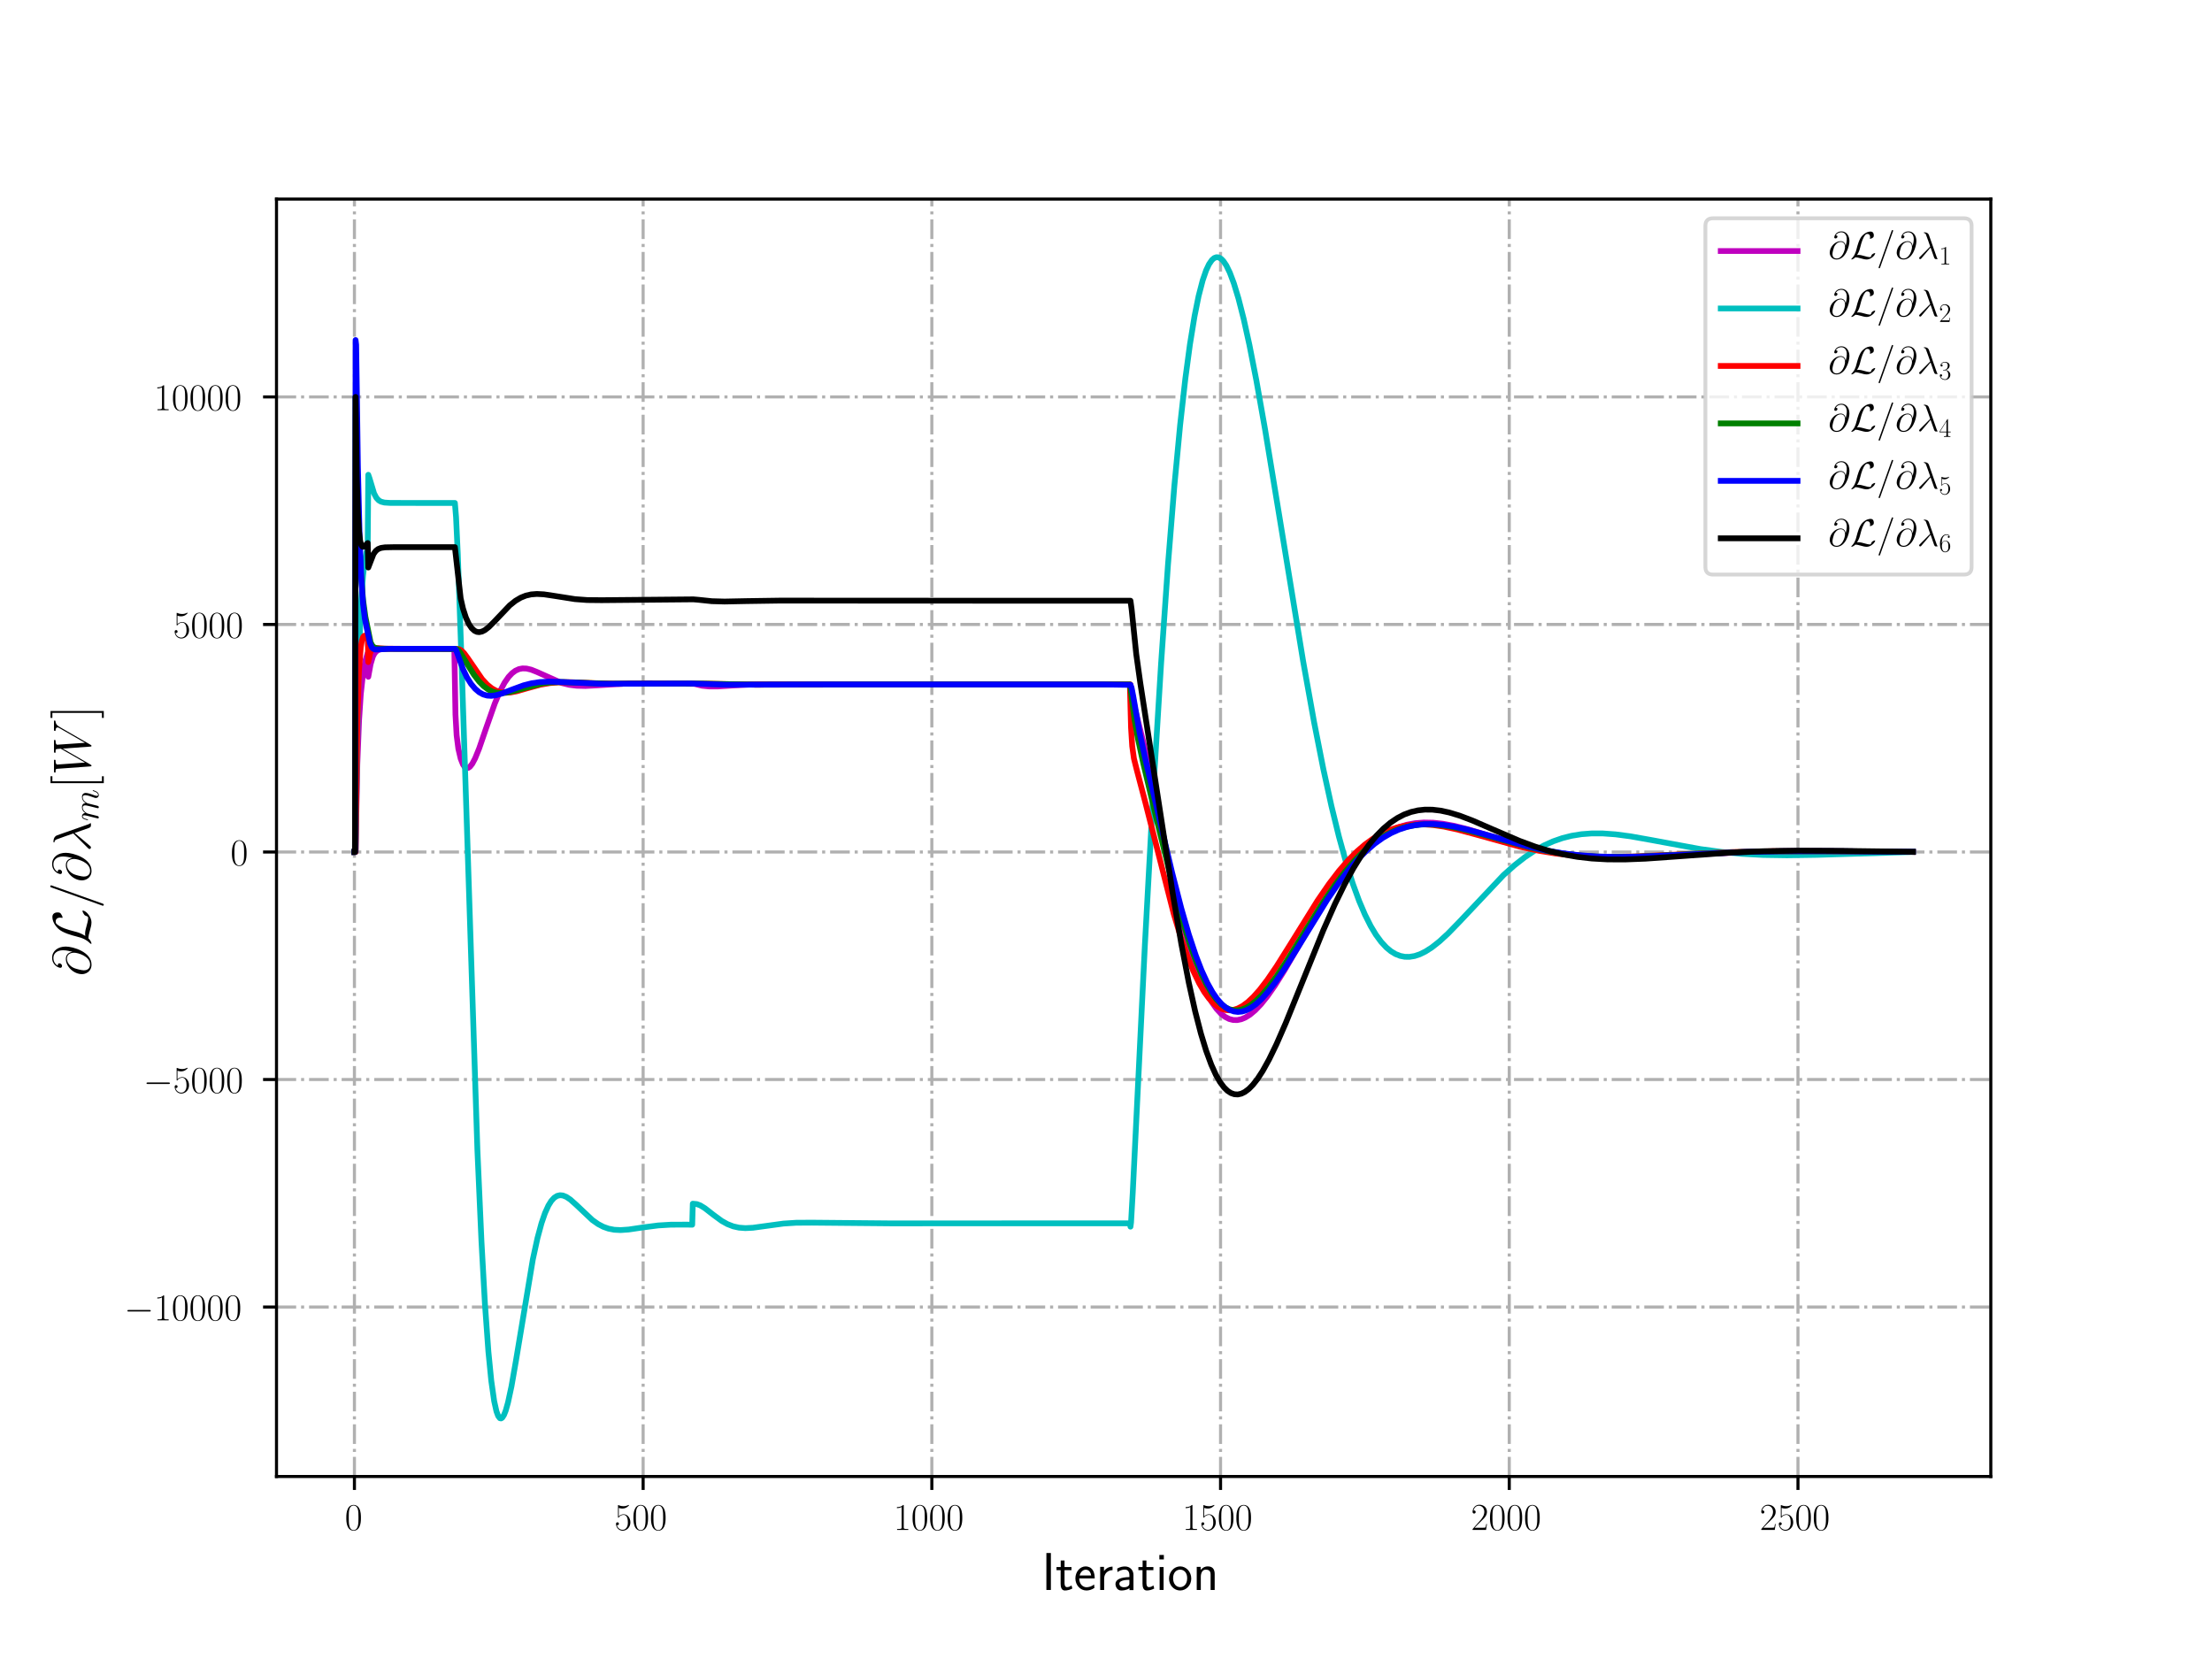 <?xml version="1.0" encoding="utf-8" standalone="no"?>
<!DOCTYPE svg PUBLIC "-//W3C//DTD SVG 1.1//EN"
  "http://www.w3.org/Graphics/SVG/1.1/DTD/svg11.dtd">
<!-- Created with matplotlib (http://matplotlib.org/) -->
<svg height="432pt" version="1.1" viewBox="0 0 576 432" width="576pt" xmlns="http://www.w3.org/2000/svg" xmlns:xlink="http://www.w3.org/1999/xlink">
 <defs>
  <style type="text/css">
*{stroke-linecap:butt;stroke-linejoin:round;}
  </style>
 </defs>
 <g id="figure_1">
  <g id="patch_1">
   <path d="M 0 432 
L 576 432 
L 576 0 
L 0 0 
z
" style="fill:#ffffff;"/>
  </g>
  <g id="axes_1">
   <g id="patch_2">
    <path d="M 72 384.48 
L 518.4 384.48 
L 518.4 51.84 
L 72 51.84 
z
" style="fill:#ffffff;"/>
   </g>
   <g id="matplotlib.axis_1">
    <g id="xtick_1">
     <g id="line2d_1">
      <path clip-path="url(#p2df2fc294b)" d="M 92.291 384.48 
L 92.291 51.84 
" style="fill:none;stroke:#b0b0b0;stroke-dasharray:5.12,1.28,0.8,1.28;stroke-dashoffset:0;stroke-width:0.8;"/>
     </g>
     <g id="line2d_2">
      <defs>
       <path d="M 0 0 
L 0 3.5 
" id="me127268bcc" style="stroke:#000000;stroke-width:0.8;"/>
      </defs>
      <g>
       <use style="stroke:#000000;stroke-width:0.8;" x="92.291" xlink:href="#me127268bcc" y="384.48"/>
      </g>
     </g>
     <g id="text_1">
      <!-- $0$ -->
      <defs>
       <path d="M 42 31.641 
C 42 37.75 41.906 48.125 37.703 56.109 
C 34 63.109 28.094 65.594 22.906 65.594 
C 18.094 65.594 12 63.406 8.203 56.203 
C 4.203 48.719 3.797 39.438 3.797 31.641 
C 3.797 25.953 3.906 17.281 7 9.672 
C 11.297 -0.609 19 -2 22.906 -2 
C 27.5 -2 34.5 -0.109 38.594 9.375 
C 41.594 16.281 42 24.359 42 31.641 
z
M 22.906 -0.406 
C 16.5 -0.406 12.703 5.078 11.297 12.688 
C 10.203 18.562 10.203 27.156 10.203 32.75 
C 10.203 40.438 10.203 46.828 11.5 52.922 
C 13.406 61.391 19 64 22.906 64 
C 27 64 32.297 61.297 34.203 53.125 
C 35.5 47.438 35.594 40.734 35.594 32.75 
C 35.594 26.25 35.594 18.266 34.406 12.375 
C 32.297 1.484 26.406 -0.406 22.906 -0.406 
z
" id="CMR17-48"/>
      </defs>
      <g transform="translate(89.8 398.398)scale(0.1 -0.1)">
       <use transform="scale(0.996)" xlink:href="#CMR17-48"/>
      </g>
     </g>
    </g>
    <g id="xtick_2">
     <g id="line2d_3">
      <path clip-path="url(#p2df2fc294b)" d="M 167.47 384.48 
L 167.47 51.84 
" style="fill:none;stroke:#b0b0b0;stroke-dasharray:5.12,1.28,0.8,1.28;stroke-dashoffset:0;stroke-width:0.8;"/>
     </g>
     <g id="line2d_4">
      <g>
       <use style="stroke:#000000;stroke-width:0.8;" x="167.47" xlink:href="#me127268bcc" y="384.48"/>
      </g>
     </g>
     <g id="text_2">
      <!-- $500$ -->
      <defs>
       <path d="M 11.406 57.688 
C 12.406 57.281 16.5 56 20.703 56 
C 30 56 35.094 61.109 38 64.062 
C 38 64.953 38 65.5 37.406 65.5 
C 37.297 65.5 37.094 65.5 36.297 65.047 
C 32.797 63.406 28.703 62.078 23.703 62.078 
C 20.703 62.078 16.203 62.484 11.297 64.672 
C 10.203 65.172 10 65.172 9.906 65.172 
C 9.406 65.172 9.297 65.062 9.297 63.078 
L 9.297 34.422 
C 9.297 32.641 9.297 32.141 10.297 32.141 
C 10.797 32.141 11 32.344 11.5 33.031 
C 14.703 37.516 19.094 39.406 24.094 39.406 
C 27.594 39.406 35.094 37.219 35.094 20.141 
C 35.094 16.953 35.094 11.172 32.094 6.578 
C 29.594 2.484 25.703 0.391 21.406 0.391 
C 14.797 0.391 8.094 5 6.297 12.719 
C 6.703 12.609 7.5 12.422 7.906 12.422 
C 9.203 12.422 11.703 13.125 11.703 16.219 
C 11.703 18.906 9.797 20 7.906 20 
C 5.594 20 4.094 18.594 4.094 15.797 
C 4.094 7.094 11 -2 21.594 -2 
C 31.906 -2 41.703 6.875 41.703 19.75 
C 41.703 31.719 33.906 41 24.203 41 
C 19.094 41 14.797 39.109 11.406 35.531 
z
" id="CMR17-53"/>
      </defs>
      <g transform="translate(159.998 398.398)scale(0.1 -0.1)">
       <use transform="scale(0.996)" xlink:href="#CMR17-53"/>
       <use transform="translate(45.69 0)scale(0.996)" xlink:href="#CMR17-48"/>
       <use transform="translate(91.381 0)scale(0.996)" xlink:href="#CMR17-48"/>
      </g>
     </g>
    </g>
    <g id="xtick_3">
     <g id="line2d_5">
      <path clip-path="url(#p2df2fc294b)" d="M 242.65 384.48 
L 242.65 51.84 
" style="fill:none;stroke:#b0b0b0;stroke-dasharray:5.12,1.28,0.8,1.28;stroke-dashoffset:0;stroke-width:0.8;"/>
     </g>
     <g id="line2d_6">
      <g>
       <use style="stroke:#000000;stroke-width:0.8;" x="242.65" xlink:href="#me127268bcc" y="384.48"/>
      </g>
     </g>
     <g id="text_3">
      <!-- $1000$ -->
      <defs>
       <path d="M 26.594 63.406 
C 26.594 65.5 26.5 65.5 25.094 65.5 
C 21.203 61.188 15.297 59.797 9.703 59.797 
C 9.406 59.797 8.906 59.797 8.797 59.5 
C 8.703 59.297 8.703 59.094 8.703 57 
C 11.797 57 17 57.594 21 59.984 
L 21 7.203 
C 21 3.688 20.797 2.5 12.203 2.5 
L 9.203 2.5 
L 9.203 0 
C 14 0 19 0 23.797 0 
C 28.594 0 33.594 0 38.406 0 
L 38.406 2.5 
L 35.406 2.5 
C 26.797 2.5 26.594 3.594 26.594 7.156 
z
" id="CMR17-49"/>
      </defs>
      <g transform="translate(232.687 398.398)scale(0.1 -0.1)">
       <use transform="scale(0.996)" xlink:href="#CMR17-49"/>
       <use transform="translate(45.69 0)scale(0.996)" xlink:href="#CMR17-48"/>
       <use transform="translate(91.381 0)scale(0.996)" xlink:href="#CMR17-48"/>
       <use transform="translate(137.071 0)scale(0.996)" xlink:href="#CMR17-48"/>
      </g>
     </g>
    </g>
    <g id="xtick_4">
     <g id="line2d_7">
      <path clip-path="url(#p2df2fc294b)" d="M 317.829 384.48 
L 317.829 51.84 
" style="fill:none;stroke:#b0b0b0;stroke-dasharray:5.12,1.28,0.8,1.28;stroke-dashoffset:0;stroke-width:0.8;"/>
     </g>
     <g id="line2d_8">
      <g>
       <use style="stroke:#000000;stroke-width:0.8;" x="317.829" xlink:href="#me127268bcc" y="384.48"/>
      </g>
     </g>
     <g id="text_4">
      <!-- $1500$ -->
      <g transform="translate(307.866 398.398)scale(0.1 -0.1)">
       <use transform="scale(0.996)" xlink:href="#CMR17-49"/>
       <use transform="translate(45.69 0)scale(0.996)" xlink:href="#CMR17-53"/>
       <use transform="translate(91.381 0)scale(0.996)" xlink:href="#CMR17-48"/>
       <use transform="translate(137.071 0)scale(0.996)" xlink:href="#CMR17-48"/>
      </g>
     </g>
    </g>
    <g id="xtick_5">
     <g id="line2d_9">
      <path clip-path="url(#p2df2fc294b)" d="M 393.008 384.48 
L 393.008 51.84 
" style="fill:none;stroke:#b0b0b0;stroke-dasharray:5.12,1.28,0.8,1.28;stroke-dashoffset:0;stroke-width:0.8;"/>
     </g>
     <g id="line2d_10">
      <g>
       <use style="stroke:#000000;stroke-width:0.8;" x="393.008" xlink:href="#me127268bcc" y="384.48"/>
      </g>
     </g>
     <g id="text_5">
      <!-- $2000$ -->
      <defs>
       <path d="M 41.703 15.453 
L 39.906 15.453 
C 38.906 8.375 38.094 7.172 37.703 6.562 
C 37.203 5.766 30 5.766 28.594 5.766 
L 9.406 5.766 
C 13 9.672 20 16.75 28.5 24.953 
C 34.594 30.734 41.703 37.531 41.703 47.422 
C 41.703 59.219 32.297 66 21.797 66 
C 10.797 66 4.094 56.312 4.094 47.344 
C 4.094 43.438 7 42.938 8.203 42.938 
C 9.203 42.938 12.203 43.547 12.203 47.031 
C 12.203 50.109 9.594 51 8.203 51 
C 7.594 51 7 50.906 6.594 50.703 
C 8.5 59.219 14.297 63.406 20.406 63.406 
C 29.094 63.406 34.797 56.516 34.797 47.422 
C 34.797 38.734 29.703 31.25 24 24.75 
L 4.094 2.281 
L 4.094 0 
L 39.297 0 
z
" id="CMR17-50"/>
      </defs>
      <g transform="translate(383.046 398.398)scale(0.1 -0.1)">
       <use transform="scale(0.996)" xlink:href="#CMR17-50"/>
       <use transform="translate(45.69 0)scale(0.996)" xlink:href="#CMR17-48"/>
       <use transform="translate(91.381 0)scale(0.996)" xlink:href="#CMR17-48"/>
       <use transform="translate(137.071 0)scale(0.996)" xlink:href="#CMR17-48"/>
      </g>
     </g>
    </g>
    <g id="xtick_6">
     <g id="line2d_11">
      <path clip-path="url(#p2df2fc294b)" d="M 468.188 384.48 
L 468.188 51.84 
" style="fill:none;stroke:#b0b0b0;stroke-dasharray:5.12,1.28,0.8,1.28;stroke-dashoffset:0;stroke-width:0.8;"/>
     </g>
     <g id="line2d_12">
      <g>
       <use style="stroke:#000000;stroke-width:0.8;" x="468.188" xlink:href="#me127268bcc" y="384.48"/>
      </g>
     </g>
     <g id="text_6">
      <!-- $2500$ -->
      <g transform="translate(458.225 398.398)scale(0.1 -0.1)">
       <use transform="scale(0.996)" xlink:href="#CMR17-50"/>
       <use transform="translate(45.69 0)scale(0.996)" xlink:href="#CMR17-53"/>
       <use transform="translate(91.381 0)scale(0.996)" xlink:href="#CMR17-48"/>
       <use transform="translate(137.071 0)scale(0.996)" xlink:href="#CMR17-48"/>
      </g>
     </g>
    </g>
    <g id="text_7">
     <!-- Iteration -->
     <defs>
      <path d="M 17.094 69 
L 8.703 69 
L 8.703 0 
L 17.094 0 
z
" id="CMSS17-73"/>
      <path d="M 16.703 37 
L 29.703 37 
L 29.703 42.766 
L 16.703 42.766 
L 16.703 55 
L 9.594 55 
L 9.594 42.766 
L 1.703 42.766 
L 1.703 37 
L 9.406 37 
L 9.406 11.703 
C 9.406 6 10.703 -1 17.297 -1 
C 22.297 -1 26.906 0.391 31.297 2.688 
L 29.703 8.562 
C 27.297 6.469 24.406 5.266 21.297 5.266 
C 16.906 5.266 16.703 10.875 16.703 13.375 
z
" id="CMSS17-116"/>
      <path d="M 39.094 21.516 
C 39.094 24.844 38.906 31.297 35.703 36.641 
C 32.203 42.391 26.5 44 22.203 44 
C 11.797 44 3 34.188 3 21.484 
C 3 9.094 12.094 -1 23.594 -1 
C 28.094 -1 33.594 0.297 38.594 3.875 
C 38.594 4.281 38.406 6.469 38.297 6.562 
C 38.297 6.766 38 9.844 38 10.25 
C 33.203 6.359 27.703 5.078 23.703 5.078 
C 17.297 5.078 10.406 10.422 10.094 21.516 
z
M 10.906 27 
C 12.203 32.562 16.594 37.828 22.203 37.828 
C 23.703 37.828 30.703 37.828 32.5 27 
z
" id="CMSS17-101"/>
      <path d="M 14.906 21.297 
C 14.906 30.703 21.797 37 30.594 37 
L 30.594 43.578 
C 24.203 43.578 18.203 40.391 14.594 35.203 
L 14.594 43.094 
L 7.5 43.094 
L 7.5 0 
L 14.906 0 
z
" id="CMSS17-114"/>
      <path d="M 37.594 27.984 
C 37.594 37.375 30.906 43.875 21.906 43.875 
C 17.5 43.875 12.703 43.078 7.203 39.891 
L 7.797 33.359 
C 10.297 35.125 14.594 38 21.797 38 
C 26.906 38 30 34.062 30 27.844 
L 30 24 
C 14 24 4 19.344 4 11.344 
C 4 7.203 6.5 -1 14.797 -1 
C 16.297 -1 24.406 -1 30.203 3.391 
L 30.203 -0.297 
L 37.594 -0.297 
z
M 30 12.75 
C 30 10.953 30 8.562 27 6.781 
C 24.406 5.078 21.094 5.078 19.703 5.078 
C 14.703 5.078 11.297 7.984 11.297 11.625 
C 11.297 18.922 26.906 18.922 30 18.922 
z
" id="CMSS17-97"/>
      <path d="M 15.297 65.359 
L 6.906 65.359 
L 6.906 57 
L 15.297 57 
z
M 14.797 42.797 
L 7.406 42.797 
L 7.406 0 
L 14.797 0 
z
" id="CMSS17-105"/>
      <path d="M 44.203 21.188 
C 44.203 34 34.703 44 23.5 44 
C 12 44 2.703 33.703 2.703 21.188 
C 2.703 8.5 12.297 -1 23.406 -1 
C 34.797 -1 44.203 8.797 44.203 21.188 
z
M 23.5 5.266 
C 16.406 5.266 10.297 11.078 10.297 22 
C 10.297 33.609 17.406 37.922 23.406 37.922 
C 29.906 37.922 36.594 33.219 36.594 22 
C 36.594 10.672 30.094 5.266 23.5 5.266 
z
" id="CMSS17-111"/>
      <path d="M 40.906 29.328 
C 40.906 35.672 39.406 44 28.094 44 
C 21.703 44 17.5 40.719 14.703 37.328 
L 14.703 43.094 
L 7.406 43.094 
L 7.406 0 
L 15 0 
L 15 24.359 
C 15 30.688 17.406 37.938 24.203 37.938 
C 33 37.938 33.297 32 33.297 28.578 
L 33.297 0 
L 40.906 0 
z
" id="CMSS17-110"/>
     </defs>
     <g transform="translate(271.264 414.022)scale(0.14 -0.14)">
      <use transform="scale(0.996)" xlink:href="#CMSS17-73"/>
      <use transform="translate(25.784 0)scale(0.996)" xlink:href="#CMSS17-116"/>
      <use transform="translate(59.615 0)scale(0.996)" xlink:href="#CMSS17-101"/>
      <use transform="translate(101.254 0)scale(0.996)" xlink:href="#CMSS17-114"/>
      <use transform="translate(133.164 0)scale(0.996)" xlink:href="#CMSS17-97"/>
      <use transform="translate(178.086 0)scale(0.996)" xlink:href="#CMSS17-116"/>
      <use transform="translate(211.918 0)scale(0.996)" xlink:href="#CMSS17-105"/>
      <use transform="translate(234.098 0)scale(0.996)" xlink:href="#CMSS17-111"/>
      <use transform="translate(280.942 0)scale(0.996)" xlink:href="#CMSS17-110"/>
     </g>
    </g>
   </g>
   <g id="matplotlib.axis_2">
    <g id="ytick_1">
     <g id="line2d_13">
      <path clip-path="url(#p2df2fc294b)" d="M 72 340.351 
L 518.4 340.351 
" style="fill:none;stroke:#b0b0b0;stroke-dasharray:5.12,1.28,0.8,1.28;stroke-dashoffset:0;stroke-width:0.8;"/>
     </g>
     <g id="line2d_14">
      <defs>
       <path d="M 0 0 
L -3.5 0 
" id="m3e5e7e482d" style="stroke:#000000;stroke-width:0.8;"/>
      </defs>
      <g>
       <use style="stroke:#000000;stroke-width:0.8;" x="72" xlink:href="#m3e5e7e482d" y="340.351"/>
      </g>
     </g>
     <g id="text_8">
      <!-- $-10000$ -->
      <defs>
       <path d="M 65.906 23 
C 67.594 23 69.406 23 69.406 25 
C 69.406 27 67.594 27 65.906 27 
L 11.797 27 
C 10.094 27 8.297 27 8.297 25 
C 8.297 23 10.094 23 11.797 23 
z
" id="CMSY10-0"/>
      </defs>
      <g transform="translate(32.345 343.811)scale(0.1 -0.1)">
       <use transform="scale(0.996)" xlink:href="#CMSY10-0"/>
       <use transform="translate(77.487 0)scale(0.996)" xlink:href="#CMR17-49"/>
       <use transform="translate(123.178 0)scale(0.996)" xlink:href="#CMR17-48"/>
       <use transform="translate(168.868 0)scale(0.996)" xlink:href="#CMR17-48"/>
       <use transform="translate(214.559 0)scale(0.996)" xlink:href="#CMR17-48"/>
       <use transform="translate(260.249 0)scale(0.996)" xlink:href="#CMR17-48"/>
      </g>
     </g>
    </g>
    <g id="ytick_2">
     <g id="line2d_15">
      <path clip-path="url(#p2df2fc294b)" d="M 72 281.104 
L 518.4 281.104 
" style="fill:none;stroke:#b0b0b0;stroke-dasharray:5.12,1.28,0.8,1.28;stroke-dashoffset:0;stroke-width:0.8;"/>
     </g>
     <g id="line2d_16">
      <g>
       <use style="stroke:#000000;stroke-width:0.8;" x="72" xlink:href="#m3e5e7e482d" y="281.104"/>
      </g>
     </g>
     <g id="text_9">
      <!-- $-5000$ -->
      <g transform="translate(37.326 284.563)scale(0.1 -0.1)">
       <use transform="scale(0.996)" xlink:href="#CMSY10-0"/>
       <use transform="translate(77.487 0)scale(0.996)" xlink:href="#CMR17-53"/>
       <use transform="translate(123.178 0)scale(0.996)" xlink:href="#CMR17-48"/>
       <use transform="translate(168.868 0)scale(0.996)" xlink:href="#CMR17-48"/>
       <use transform="translate(214.559 0)scale(0.996)" xlink:href="#CMR17-48"/>
      </g>
     </g>
    </g>
    <g id="ytick_3">
     <g id="line2d_17">
      <path clip-path="url(#p2df2fc294b)" d="M 72 221.856 
L 518.4 221.856 
" style="fill:none;stroke:#b0b0b0;stroke-dasharray:5.12,1.28,0.8,1.28;stroke-dashoffset:0;stroke-width:0.8;"/>
     </g>
     <g id="line2d_18">
      <g>
       <use style="stroke:#000000;stroke-width:0.8;" x="72" xlink:href="#m3e5e7e482d" y="221.856"/>
      </g>
     </g>
     <g id="text_10">
      <!-- $0$ -->
      <g transform="translate(60.019 225.315)scale(0.1 -0.1)">
       <use transform="scale(0.996)" xlink:href="#CMR17-48"/>
      </g>
     </g>
    </g>
    <g id="ytick_4">
     <g id="line2d_19">
      <path clip-path="url(#p2df2fc294b)" d="M 72 162.608 
L 518.4 162.608 
" style="fill:none;stroke:#b0b0b0;stroke-dasharray:5.12,1.28,0.8,1.28;stroke-dashoffset:0;stroke-width:0.8;"/>
     </g>
     <g id="line2d_20">
      <g>
       <use style="stroke:#000000;stroke-width:0.8;" x="72" xlink:href="#m3e5e7e482d" y="162.608"/>
      </g>
     </g>
     <g id="text_11">
      <!-- $5000$ -->
      <g transform="translate(45.075 166.068)scale(0.1 -0.1)">
       <use transform="scale(0.996)" xlink:href="#CMR17-53"/>
       <use transform="translate(45.69 0)scale(0.996)" xlink:href="#CMR17-48"/>
       <use transform="translate(91.381 0)scale(0.996)" xlink:href="#CMR17-48"/>
       <use transform="translate(137.071 0)scale(0.996)" xlink:href="#CMR17-48"/>
      </g>
     </g>
    </g>
    <g id="ytick_5">
     <g id="line2d_21">
      <path clip-path="url(#p2df2fc294b)" d="M 72 103.361 
L 518.4 103.361 
" style="fill:none;stroke:#b0b0b0;stroke-dasharray:5.12,1.28,0.8,1.28;stroke-dashoffset:0;stroke-width:0.8;"/>
     </g>
     <g id="line2d_22">
      <g>
       <use style="stroke:#000000;stroke-width:0.8;" x="72" xlink:href="#m3e5e7e482d" y="103.361"/>
      </g>
     </g>
     <g id="text_12">
      <!-- $10000$ -->
      <g transform="translate(40.093 106.82)scale(0.1 -0.1)">
       <use transform="scale(0.996)" xlink:href="#CMR17-49"/>
       <use transform="translate(45.69 0)scale(0.996)" xlink:href="#CMR17-48"/>
       <use transform="translate(91.381 0)scale(0.996)" xlink:href="#CMR17-48"/>
       <use transform="translate(137.071 0)scale(0.996)" xlink:href="#CMR17-48"/>
       <use transform="translate(182.762 0)scale(0.996)" xlink:href="#CMR17-48"/>
      </g>
     </g>
    </g>
    <g id="text_13">
     <!-- $\partial \mathcal{L}/ \partial \lambda_{m}[W]$ -->
     <defs>
      <path d="M 45.406 33.516 
C 44.797 39.125 41.297 45.859 32.297 45.859 
C 18.203 45.859 3.797 31.516 3.797 15.562 
C 3.797 9.438 8 -2.094 21.594 -2.094 
C 45.203 -2.094 55.297 32.297 55.297 46 
C 55.297 60.406 47.203 71.5 34.406 71.5 
C 19.906 71.5 15.594 58.797 15.594 56.094 
C 15.594 55.203 16.203 53 19 53 
C 22.5 53 24 56.203 24 57.906 
C 24 61 20.906 61 19.594 61 
C 23.703 68.406 31.297 69.094 34 69.094 
C 42.797 69.094 48.406 62.109 48.406 50.969 
C 48.406 44.578 46.5 37.188 45.5 33.516 
z
M 21.906 0.594 
C 12.5 0.594 10.906 8.031 10.906 12.25 
C 10.906 16.656 13.703 27 15.203 30.703 
C 16.5 33.719 22.203 43.859 32.594 43.859 
C 41.703 43.859 43.797 35.922 43.797 30.516 
C 43.797 23.078 37.297 0.594 21.906 0.594 
z
" id="CMMI12-64"/>
      <path d="M 18 9.531 
C 23.406 17.984 25.094 24.406 26.406 29.734 
C 29.906 43.594 33.703 55.656 39.906 62.578 
C 41.094 63.906 41.906 64.797 45.094 64.797 
C 52 64.797 52.203 57.875 52.203 56.453 
C 52.203 54.656 51.703 53.234 51.703 52.734 
C 51.703 52.031 52.297 52.031 52.406 52.031 
C 54 52.031 56.703 53.141 59.203 54.953 
C 61 56.359 61.906 57.359 61.906 61.469 
C 61.906 66.891 59.094 71 53.5 71 
C 50.297 71 41.5 70.203 31.703 60.25 
C 23.703 52.016 19 33.938 17.094 26.406 
C 15.297 19.5 14.5 16.375 11.5 10.344 
C 10.797 9.156 8.203 4.734 6.797 3.422 
C 4.094 0.922 3.094 -0.891 3.094 -1.391 
C 3.094 -1.594 3.297 -2 4 -2 
C 4.406 -2 6.5 -1.594 9.094 0.078 
C 10.797 1.062 11 1.25 13.297 3.609 
C 18.297 3.609 21.797 2.703 28.094 0.906 
C 33.203 -0.5 38.297 -2 43.406 -2 
C 51.5 -2 59.703 4.125 62.906 8.531 
C 64.906 11.234 65.5 13.75 65.5 14.047 
C 65.5 14.75 64.906 14.75 64.797 14.75 
C 63.203 14.75 60.797 13.656 59.094 12.438 
C 56.406 10.734 56.203 10.141 55.594 8.422 
C 55.094 6.812 54.5 6.016 54.094 5.406 
C 53.297 4.203 53.203 4.203 51.703 4.203 
C 46.906 4.203 41.906 5.719 35.297 7.516 
C 32.5 8.312 27 9.938 22 9.938 
C 20.703 9.938 19.297 9.828 18 9.531 
z
" id="CMSY10-76"/>
      <path d="M 42.906 71.281 
C 42.906 71.391 43.5 72.906 43.5 73.094 
C 43.5 74.297 42.5 75 41.703 75 
C 41.203 75 40.297 75 39.5 72.797 
L 6 -21.297 
C 6 -21.406 5.406 -22.891 5.406 -23.094 
C 5.406 -24.297 6.406 -25 7.203 -25 
C 7.797 -25 8.703 -24.891 9.406 -22.797 
z
" id="CMMI12-61"/>
      <path d="M 30.906 61.953 
C 28.406 69 20.5 69 19.203 69 
C 18.594 69 17.5 69 17.5 68 
C 17.5 67.219 18.094 67.109 18.594 67.016 
C 20.094 66.812 21.297 66.609 22.906 63.75 
C 23.906 61.859 34.203 32.172 34.203 31.969 
C 34.203 31.875 34.094 31.766 33.297 30.969 
L 7.297 4.859 
C 6.094 3.656 5.297 2.859 5.297 1.594 
C 5.297 0.188 6.5 -1 8.094 -1 
C 8.5 -1 9.594 -0.797 10.203 -0.203 
C 11.797 1.281 26.094 18.656 35.203 29.391 
C 37.797 21.609 41 12.453 44.094 4.078 
C 44.594 2.594 45.094 1.188 46.5 -0.094 
C 47.5 -1 47.703 -1 50.5 -1 
L 52.406 -1 
C 52.797 -1 53.5 -1 53.5 -0.203 
C 53.5 0.203 53.406 0.297 53 0.703 
C 52.094 1.797 51.406 3.578 51 4.781 
z
" id="CMMI12-21"/>
      <path d="M 20.594 29.234 
C 20.797 29.844 23.297 34.828 27 38.016 
C 29.594 40.406 33 42.016 36.906 42.016 
C 40.906 42.016 42.297 39.016 42.297 35.031 
C 42.297 34.422 42.297 32.438 41.094 27.734 
L 38.594 17.469 
C 37.797 14.469 35.906 7.078 35.703 5.984 
C 35.297 4.484 34.703 1.891 34.703 1.5 
C 34.703 0.094 35.797 -1 37.297 -1 
C 40.297 -1 40.797 1.297 41.703 4.891 
L 47.703 28.734 
C 47.906 29.531 53.094 42.016 64.094 42.016 
C 68.094 42.016 69.5 39.016 69.5 35.031 
C 69.5 29.438 65.594 18.562 63.406 12.578 
C 62.5 10.172 62 8.875 62 7.078 
C 62 2.594 65.094 -1 69.906 -1 
C 79.203 -1 82.703 13.672 82.703 14.266 
C 82.703 14.766 82.297 15.172 81.703 15.172 
C 80.797 15.172 80.703 14.875 80.203 13.172 
C 77.906 5.188 74.203 1 70.203 1 
C 69.203 1 67.594 1 67.594 4.203 
C 67.594 6.812 68.797 10 69.203 11.094 
C 71 15.906 75.5 27.703 75.5 33.516 
C 75.5 39.5 72 44 64.406 44 
C 57.703 44 52.297 40.219 48.297 34.328 
C 48 39.719 44.703 44 37.203 44 
C 28.297 44 23.594 37.734 21.797 35.234 
C 21.5 40.906 17.406 44 13 44 
C 10.094 44 7.797 42.609 5.906 38.812 
C 4.094 35.219 2.703 29.141 2.703 28.734 
C 2.703 28.344 3.094 27.844 3.797 27.844 
C 4.594 27.844 4.703 27.938 5.297 30.234 
C 6.797 36.125 8.703 42.016 12.703 42.016 
C 15 42.016 15.797 40.406 15.797 37.422 
C 15.797 35.219 14.797 31.328 14.094 28.234 
L 11.297 17.469 
C 10.906 15.562 9.797 11.078 9.297 9.281 
C 8.594 6.688 7.5 2 7.5 1.5 
C 7.5 0.094 8.594 -1 10.094 -1 
C 11.297 -1 12.703 -0.406 13.5 1.094 
C 13.703 1.594 14.594 5.094 15.094 7.078 
L 17.297 16.062 
z
" id="CMMI12-109"/>
      <path d="M 23.5 -25 
L 23.5 -21.516 
L 14.094 -21.516 
L 14.094 71 
L 23.5 71 
L 23.5 74.484 
L 10.594 74.484 
L 10.594 -25 
z
" id="CMR17-91"/>
      <path d="M 90.297 56.969 
C 92.594 60.844 94.797 64.516 100.797 65.125 
C 101.703 65.219 102.594 65.312 102.594 66.906 
C 102.594 68 101.703 68 101.406 68 
C 101.203 68 100.5 68 93.906 68 
C 90.906 68 87.797 68 84.906 68 
C 84.297 68 83.094 68 83.094 66.031 
C 83.094 65.094 83.906 65 84.5 65 
C 86.5 65 89.703 64.406 89.703 61.328 
C 89.703 60.031 89.297 59.328 88.297 57.656 
L 61 10.125 
L 57.406 61.922 
C 57.406 63.109 58.5 65 64.094 65 
C 65.406 65 66.406 65 66.406 66.969 
C 66.406 68 65.406 68 64.906 68 
C 61.406 68 57.703 68 54.094 68 
L 48.906 68 
C 47.406 68 45.594 68 44.094 68 
C 43.5 68 42.297 68 42.297 66.031 
C 42.297 65 43 65 44.703 65 
C 49.297 65 49.297 64.891 49.703 58.938 
L 50 55.359 
L 24.094 10.125 
L 20.406 61.422 
C 20.406 62.531 20.406 65 27.203 65 
C 28.297 65 29.406 65 29.406 66.859 
C 29.406 68 28.5 68 27.906 68 
C 24.406 68 20.703 68 17.094 68 
L 11.906 68 
C 10.406 68 8.594 68 7.094 68 
C 6.5 68 5.297 68 5.297 66.031 
C 5.297 65 6.094 65 7.5 65 
C 12.203 65 12.297 64.391 12.5 61.219 
L 16.906 0.281 
C 17 -1.406 17.094 -2 18.297 -2 
C 19.297 -2 19.5 -1.609 20.406 -0.109 
L 50.203 51.672 
L 53.906 0.281 
C 54 -1.406 54.094 -2 55.297 -2 
C 56.297 -2 56.594 -1.5 57.406 -0.109 
z
" id="CMMI12-87"/>
      <path d="M 14.297 74.484 
L 1.406 74.484 
L 1.406 71 
L 10.797 71 
L 10.797 -21.516 
L 1.406 -21.516 
L 1.406 -25 
L 14.297 -25 
z
" id="CMR17-93"/>
     </defs>
     <g transform="translate(25.633 254.194)rotate(-90)scale(0.14 -0.14)">
      <use transform="translate(0 14.944)scale(0.996)" xlink:href="#CMMI12-64"/>
      <use transform="translate(56.916 14.944)scale(0.996)" xlink:href="#CMSY10-76"/>
      <use transform="translate(125.63 14.944)scale(0.996)" xlink:href="#CMMI12-61"/>
      <use transform="translate(174.405 14.944)scale(0.996)" xlink:href="#CMMI12-64"/>
      <use transform="translate(231.321 14.944)scale(0.996)" xlink:href="#CMMI12-21"/>
      <use transform="translate(288.225 0)scale(0.697)" xlink:href="#CMMI12-109"/>
      <use transform="translate(348.452 14.944)scale(0.996)" xlink:href="#CMR17-91"/>
      <use transform="translate(373.323 14.944)scale(0.996)" xlink:href="#CMMI12-87"/>
      <use transform="translate(478.967 14.944)scale(0.996)" xlink:href="#CMR17-93"/>
     </g>
    </g>
   </g>
   <g id="line2d_23">
    <path clip-path="url(#p2df2fc294b)" d="M 92.291 221.856 
L 92.441 221.856 
L 92.592 221.856 
L 93.043 198.982 
L 93.494 187.576 
L 93.945 180.764 
L 94.546 175.244 
L 95.148 172 
L 95.749 170.065 
L 95.9 176.232 
L 96.501 172.936 
L 97.102 170.95 
L 97.553 170.094 
L 98.155 169.465 
L 98.756 169.165 
L 99.658 168.993 
L 101.613 168.936 
L 118.303 168.936 
L 118.604 186.062 
L 118.904 191.463 
L 119.355 194.982 
L 119.957 197.554 
L 120.558 199.07 
L 121.009 199.709 
L 121.461 199.99 
L 121.912 199.961 
L 122.363 199.662 
L 122.964 198.904 
L 123.716 197.492 
L 124.768 194.9 
L 126.573 189.643 
L 128.828 183.231 
L 130.181 180.041 
L 131.384 177.777 
L 132.437 176.263 
L 133.339 175.304 
L 134.241 174.635 
L 135.143 174.23 
L 136.045 174.054 
L 137.098 174.089 
L 138.301 174.373 
L 139.804 174.971 
L 146.27 177.853 
L 148.224 178.324 
L 150.179 178.566 
L 152.434 178.62 
L 155.592 178.456 
L 163.862 177.945 
L 169.275 177.91 
L 180.852 178.081 
L 182.807 178.56 
L 184.611 178.744 
L 187.017 178.743 
L 191.377 178.458 
L 196.79 178.182 
L 202.353 178.151 
L 224.757 178.24 
L 294.373 178.239 
L 295.576 184.75 
L 297.831 193.746 
L 299.786 202.858 
L 305.8 231.507 
L 307.905 240.135 
L 309.71 246.6 
L 311.364 251.699 
L 312.867 255.626 
L 314.22 258.579 
L 315.574 260.99 
L 316.776 262.69 
L 317.979 263.986 
L 319.032 264.804 
L 320.084 265.34 
L 321.137 265.608 
L 322.189 265.623 
L 323.242 265.401 
L 324.294 264.96 
L 325.497 264.206 
L 326.851 263.072 
L 328.354 261.499 
L 330.008 259.442 
L 331.963 256.657 
L 334.519 252.59 
L 338.278 246.13 
L 344.142 236.067 
L 347.149 231.347 
L 349.705 227.717 
L 352.111 224.676 
L 354.366 222.181 
L 356.471 220.174 
L 358.576 218.479 
L 360.531 217.179 
L 362.486 216.133 
L 364.44 215.329 
L 366.395 214.751 
L 368.5 214.36 
L 370.755 214.18 
L 373.161 214.227 
L 375.717 214.502 
L 378.724 215.061 
L 382.333 215.971 
L 387.896 217.637 
L 396.016 220.046 
L 400.677 221.191 
L 405.037 222.033 
L 409.247 222.621 
L 413.607 223.007 
L 418.419 223.202 
L 423.832 223.192 
L 430.899 222.94 
L 458.565 221.72 
L 469.391 221.613 
L 485.329 221.711 
L 498.109 221.826 
L 498.109 221.826 
" style="fill:none;stroke:#bf00bf;stroke-linecap:square;stroke-width:1.5;"/>
   </g>
   <g id="line2d_24">
    <path clip-path="url(#p2df2fc294b)" d="M 92.291 221.856 
L 92.441 221.856 
L 92.592 221.856 
L 93.193 183.114 
L 93.644 166.146 
L 94.095 155.913 
L 94.546 149.77 
L 94.997 146.053 
L 95.448 143.776 
L 95.749 142.762 
L 95.9 123.634 
L 96.2 124.486 
L 97.403 128.488 
L 98.005 129.626 
L 98.606 130.281 
L 99.207 130.633 
L 100.11 130.865 
L 101.613 130.96 
L 108.68 130.971 
L 118.453 130.971 
L 118.754 134.651 
L 119.205 144.263 
L 120.107 169.848 
L 124.317 299.498 
L 125.37 323.209 
L 126.272 339.445 
L 127.174 351.906 
L 127.926 359.53 
L 128.678 364.823 
L 129.279 367.522 
L 129.73 368.731 
L 130.181 369.302 
L 130.482 369.356 
L 130.783 369.168 
L 131.234 368.472 
L 131.685 367.329 
L 132.286 365.206 
L 133.188 361 
L 134.391 354.115 
L 138.752 327.925 
L 139.955 322.405 
L 141.007 318.516 
L 141.909 315.894 
L 142.811 313.91 
L 143.563 312.711 
L 144.315 311.891 
L 145.067 311.412 
L 145.819 311.23 
L 146.57 311.303 
L 147.473 311.664 
L 148.525 312.37 
L 150.029 313.712 
L 154.239 317.686 
L 155.742 318.744 
L 157.096 319.454 
L 158.449 319.934 
L 159.952 320.227 
L 161.606 320.31 
L 163.711 320.164 
L 167.32 319.63 
L 171.38 319.104 
L 174.687 318.903 
L 178.898 318.89 
L 180.251 318.917 
L 180.401 313.439 
L 181.454 313.545 
L 182.356 313.882 
L 183.559 314.62 
L 185.664 316.263 
L 187.919 317.917 
L 189.423 318.757 
L 190.926 319.341 
L 192.43 319.676 
L 194.084 319.8 
L 196.038 319.705 
L 199.046 319.294 
L 204.007 318.615 
L 207.315 318.402 
L 211.375 318.377 
L 231.974 318.564 
L 266.707 318.554 
L 294.223 318.554 
L 294.373 319.421 
L 294.523 318.306 
L 294.974 310.365 
L 298.132 245.97 
L 300.387 204.759 
L 302.342 172.834 
L 304.146 146.979 
L 305.8 126.521 
L 307.304 110.67 
L 308.657 98.629 
L 309.86 89.664 
L 311.063 82.288 
L 312.115 77.094 
L 313.168 73.029 
L 314.07 70.408 
L 314.822 68.806 
L 315.574 67.713 
L 316.175 67.191 
L 316.776 66.97 
L 317.378 67.038 
L 317.979 67.386 
L 318.581 68.001 
L 319.333 69.128 
L 320.235 70.976 
L 321.287 73.766 
L 322.49 77.715 
L 323.843 83.017 
L 325.347 89.825 
L 327.151 99.037 
L 329.407 111.749 
L 332.714 131.812 
L 339.33 172.165 
L 342.187 188.067 
L 344.593 200.252 
L 346.698 209.865 
L 348.653 217.845 
L 350.457 224.372 
L 352.261 230.084 
L 353.915 234.607 
L 355.419 238.139 
L 356.922 241.133 
L 358.275 243.384 
L 359.629 245.234 
L 360.982 246.7 
L 362.185 247.7 
L 363.388 248.429 
L 364.591 248.905 
L 365.793 249.144 
L 366.996 249.164 
L 368.35 248.947 
L 369.703 248.499 
L 371.206 247.762 
L 372.86 246.699 
L 374.815 245.159 
L 377.07 243.086 
L 380.077 239.99 
L 391.505 227.872 
L 394.362 225.324 
L 397.068 223.21 
L 399.624 221.506 
L 402.03 220.166 
L 404.436 219.082 
L 406.841 218.244 
L 409.247 217.637 
L 411.803 217.224 
L 414.51 217.019 
L 417.366 217.025 
L 420.674 217.263 
L 424.584 217.779 
L 429.997 218.744 
L 442.777 221.1 
L 448.34 221.85 
L 453.603 222.338 
L 459.166 222.627 
L 465.331 222.72 
L 473.15 222.602 
L 498.109 221.848 
L 498.109 221.848 
" style="fill:none;stroke:#00bfbf;stroke-linecap:square;stroke-width:1.5;"/>
   </g>
   <g id="line2d_25">
    <path clip-path="url(#p2df2fc294b)" d="M 92.291 221.856 
L 92.441 221.856 
L 92.592 221.856 
L 93.043 188.36 
L 93.494 174.427 
L 93.945 168.534 
L 94.246 166.758 
L 94.546 165.895 
L 94.847 165.558 
L 95.148 165.512 
L 95.599 165.7 
L 95.749 165.792 
L 95.9 172.402 
L 96.351 170.12 
L 96.802 169.176 
L 97.253 168.827 
L 97.854 168.731 
L 100.26 168.901 
L 104.47 168.936 
L 119.506 169.027 
L 120.107 169.35 
L 120.859 170.095 
L 121.912 171.54 
L 125.52 176.813 
L 126.873 178.277 
L 128.076 179.241 
L 129.129 179.828 
L 130.332 180.23 
L 131.535 180.383 
L 132.888 180.321 
L 134.542 180.009 
L 137.399 179.19 
L 140.706 178.299 
L 143.112 177.878 
L 145.668 177.663 
L 148.675 177.644 
L 154.69 177.896 
L 161.005 178.053 
L 170.929 178.012 
L 184.461 178.037 
L 196.64 178.296 
L 254.678 178.239 
L 294.223 178.239 
L 294.523 189.533 
L 294.824 194.303 
L 295.275 197.519 
L 296.027 200.53 
L 298.282 209.091 
L 305.65 237.999 
L 307.605 244.436 
L 309.259 249.19 
L 310.762 252.912 
L 312.266 256.042 
L 313.619 258.349 
L 314.822 260 
L 316.025 261.284 
L 317.077 262.115 
L 318.13 262.685 
L 319.182 263.005 
L 320.235 263.087 
L 321.287 262.947 
L 322.34 262.597 
L 323.543 261.961 
L 324.896 260.97 
L 326.399 259.567 
L 328.053 257.707 
L 330.008 255.16 
L 332.414 251.635 
L 335.872 246.119 
L 343.089 234.509 
L 346.096 230.144 
L 348.653 226.804 
L 351.058 224.018 
L 353.314 221.744 
L 355.419 219.924 
L 357.524 218.395 
L 359.629 217.152 
L 361.734 216.181 
L 363.839 215.466 
L 365.944 214.988 
L 368.199 214.714 
L 370.605 214.66 
L 373.161 214.832 
L 376.018 215.251 
L 379.476 215.995 
L 384.137 217.246 
L 396.016 220.527 
L 400.677 221.528 
L 405.037 222.241 
L 409.397 222.733 
L 414.059 223.034 
L 419.171 223.137 
L 425.335 223.031 
L 434.507 222.623 
L 451.047 221.881 
L 461.422 221.665 
L 473.901 221.643 
L 498.109 221.838 
L 498.109 221.838 
" style="fill:none;stroke:#ff0000;stroke-linecap:square;stroke-width:1.5;"/>
   </g>
   <g id="line2d_26">
    <path clip-path="url(#p2df2fc294b)" d="M 92.291 221.856 
L 92.441 221.856 
L 92.592 103.361 
L 92.892 121.619 
L 93.343 136.78 
L 93.945 148.998 
L 94.546 156.255 
L 95.148 160.613 
L 96.501 167.257 
L 96.952 168.115 
L 97.403 168.546 
L 98.005 168.805 
L 98.907 168.923 
L 101.764 168.938 
L 118.904 168.992 
L 119.355 169.311 
L 119.957 170.09 
L 121.461 172.598 
L 123.415 175.704 
L 124.768 177.463 
L 125.971 178.685 
L 127.174 179.572 
L 128.227 180.086 
L 129.279 180.38 
L 130.482 180.485 
L 131.835 180.374 
L 133.64 179.973 
L 141.308 177.938 
L 143.714 177.682 
L 146.57 177.616 
L 150.931 177.776 
L 158.449 178.043 
L 166.117 178.039 
L 182.807 178.017 
L 196.941 178.291 
L 222.953 178.24 
L 294.223 178.239 
L 294.523 180.314 
L 295.426 187.307 
L 296.328 192.392 
L 297.681 198.645 
L 301.29 213.757 
L 305.65 231.463 
L 307.905 239.671 
L 309.71 245.475 
L 311.364 250.105 
L 312.867 253.702 
L 314.22 256.428 
L 315.574 258.67 
L 316.776 260.262 
L 317.979 261.487 
L 319.032 262.268 
L 320.084 262.789 
L 321.137 263.062 
L 322.189 263.1 
L 323.242 262.917 
L 324.445 262.456 
L 325.648 261.747 
L 327.001 260.684 
L 328.504 259.209 
L 330.309 257.093 
L 332.414 254.244 
L 334.97 250.388 
L 339.18 243.559 
L 344.442 235.106 
L 347.45 230.684 
L 350.156 227.098 
L 352.562 224.275 
L 354.817 221.964 
L 356.922 220.11 
L 359.027 218.548 
L 361.132 217.272 
L 363.237 216.27 
L 365.342 215.528 
L 367.447 215.024 
L 369.703 214.725 
L 371.958 214.647 
L 374.514 214.786 
L 377.371 215.177 
L 380.679 215.862 
L 385.039 217.005 
L 398.722 220.753 
L 403.233 221.678 
L 407.593 222.35 
L 412.104 222.815 
L 416.765 223.071 
L 422.028 223.135 
L 428.493 222.983 
L 439.319 222.464 
L 452.851 221.879 
L 463.226 221.664 
L 475.706 221.643 
L 498.109 221.826 
L 498.109 221.826 
" style="fill:none;stroke:#008000;stroke-linecap:square;stroke-width:1.5;"/>
   </g>
   <g id="line2d_27">
    <path clip-path="url(#p2df2fc294b)" d="M 92.291 221.856 
L 92.441 221.856 
L 92.592 88.549 
L 92.742 89.783 
L 93.193 121.354 
L 93.644 140.022 
L 94.095 150.901 
L 94.546 157.277 
L 94.997 161.061 
L 95.448 163.342 
L 95.9 165.382 
L 96.351 167.511 
L 96.802 168.552 
L 97.253 168.987 
L 97.704 169.125 
L 98.606 169.1 
L 101.312 168.948 
L 110.334 168.936 
L 118.453 168.936 
L 118.754 169.295 
L 119.205 170.463 
L 120.558 174.233 
L 121.611 176.413 
L 122.663 178.084 
L 123.716 179.348 
L 124.768 180.252 
L 125.821 180.833 
L 126.873 181.132 
L 127.926 181.196 
L 129.129 181.043 
L 130.632 180.618 
L 133.339 179.558 
L 136.346 178.457 
L 138.451 177.922 
L 140.556 177.613 
L 142.962 177.496 
L 146.119 177.588 
L 156.795 178.072 
L 164.463 178.038 
L 179.649 177.994 
L 183.559 178.104 
L 189.272 178.303 
L 196.49 178.284 
L 212.578 178.233 
L 287.607 178.239 
L 294.373 178.347 
L 294.674 179.157 
L 295.125 181.48 
L 296.779 190.945 
L 298.282 197.814 
L 305.199 227.179 
L 307.605 236.54 
L 309.559 243.309 
L 311.364 248.749 
L 312.867 252.636 
L 314.371 255.916 
L 315.724 258.344 
L 316.927 260.092 
L 318.13 261.463 
L 319.182 262.364 
L 320.235 262.996 
L 321.287 263.371 
L 322.34 263.503 
L 323.392 263.406 
L 324.445 263.093 
L 325.648 262.493 
L 327.001 261.534 
L 328.504 260.156 
L 330.158 258.313 
L 332.113 255.772 
L 334.519 252.239 
L 337.827 246.932 
L 345.645 234.234 
L 348.653 229.86 
L 351.209 226.523 
L 353.614 223.748 
L 355.87 221.489 
L 357.975 219.687 
L 360.08 218.179 
L 362.185 216.958 
L 364.29 216.01 
L 366.395 215.32 
L 368.5 214.866 
L 370.755 214.616 
L 373.161 214.588 
L 375.717 214.784 
L 378.574 215.228 
L 382.032 215.997 
L 386.844 217.317 
L 397.82 220.395 
L 402.481 221.431 
L 406.841 222.177 
L 411.202 222.698 
L 415.863 223.025 
L 420.975 223.15 
L 426.989 223.064 
L 435.56 222.695 
L 453.904 221.863 
L 464.278 221.656 
L 476.909 221.645 
L 498.109 221.822 
L 498.109 221.822 
" style="fill:none;stroke:#0000ff;stroke-linecap:square;stroke-width:1.5;"/>
   </g>
   <g id="line2d_28">
    <path clip-path="url(#p2df2fc294b)" d="M 92.291 221.856 
L 92.441 221.856 
L 92.592 103.361 
L 92.892 123.984 
L 93.193 133.487 
L 93.494 138.416 
L 93.794 140.882 
L 94.095 141.997 
L 94.396 142.373 
L 94.697 142.357 
L 95.148 142.01 
L 95.749 141.407 
L 95.9 147.779 
L 97.253 144.282 
L 97.854 143.452 
L 98.456 142.977 
L 99.207 142.68 
L 100.26 142.527 
L 102.666 142.477 
L 118.453 142.476 
L 119.957 155.823 
L 120.558 158.459 
L 121.31 160.793 
L 122.062 162.439 
L 122.814 163.564 
L 123.566 164.253 
L 124.167 164.535 
L 124.768 164.609 
L 125.52 164.454 
L 126.272 164.073 
L 127.324 163.256 
L 128.828 161.737 
L 132.737 157.629 
L 134.241 156.436 
L 135.594 155.636 
L 136.947 155.092 
L 138.301 154.782 
L 139.804 154.666 
L 141.609 154.76 
L 144.165 155.139 
L 149.728 156.015 
L 152.885 156.248 
L 156.644 156.287 
L 180.551 156.071 
L 181.905 156.185 
L 185.363 156.55 
L 188.671 156.64 
L 194.384 156.524 
L 203.105 156.396 
L 269.564 156.43 
L 294.373 156.43 
L 294.674 158.662 
L 295.877 170.33 
L 296.929 177.845 
L 305.349 232.495 
L 307.605 245.734 
L 309.559 255.877 
L 311.213 263.333 
L 312.717 269.151 
L 314.07 273.588 
L 315.423 277.265 
L 316.626 279.906 
L 317.679 281.744 
L 318.731 283.155 
L 319.633 284.038 
L 320.535 284.629 
L 321.438 284.943 
L 322.34 284.992 
L 323.242 284.789 
L 324.144 284.35 
L 325.197 283.558 
L 326.249 282.486 
L 327.452 280.951 
L 328.805 278.871 
L 330.459 275.891 
L 332.414 271.865 
L 334.82 266.356 
L 338.428 257.45 
L 344.593 242.218 
L 347.6 235.436 
L 350.156 230.222 
L 352.411 226.112 
L 354.517 222.722 
L 356.471 219.974 
L 358.426 217.613 
L 360.23 215.773 
L 362.034 214.25 
L 363.839 213.03 
L 365.643 212.097 
L 367.447 211.433 
L 369.252 211.016 
L 371.056 210.822 
L 373.011 210.839 
L 375.116 211.086 
L 377.371 211.572 
L 380.077 212.393 
L 383.385 213.65 
L 388.498 215.87 
L 395.715 218.971 
L 399.774 220.469 
L 403.533 221.619 
L 407.142 222.487 
L 410.751 223.123 
L 414.51 223.554 
L 418.569 223.784 
L 423.08 223.805 
L 428.493 223.593 
L 436.462 223.029 
L 450.896 222 
L 459.317 221.651 
L 468.188 221.512 
L 479.765 221.568 
L 498.109 221.809 
L 498.109 221.809 
" style="fill:none;stroke:#000000;stroke-linecap:square;stroke-width:1.5;"/>
   </g>
   <g id="patch_3">
    <path d="M 72 384.48 
L 72 51.84 
" style="fill:none;stroke:#000000;stroke-linecap:square;stroke-linejoin:miter;stroke-width:0.8;"/>
   </g>
   <g id="patch_4">
    <path d="M 518.4 384.48 
L 518.4 51.84 
" style="fill:none;stroke:#000000;stroke-linecap:square;stroke-linejoin:miter;stroke-width:0.8;"/>
   </g>
   <g id="patch_5">
    <path d="M 72 384.48 
L 518.4 384.48 
" style="fill:none;stroke:#000000;stroke-linecap:square;stroke-linejoin:miter;stroke-width:0.8;"/>
   </g>
   <g id="patch_6">
    <path d="M 72 51.84 
L 518.4 51.84 
" style="fill:none;stroke:#000000;stroke-linecap:square;stroke-linejoin:miter;stroke-width:0.8;"/>
   </g>
   <g id="legend_1">
    <g id="patch_7">
     <path d="M 446.079 149.616 
L 511.4 149.616 
Q 513.4 149.616 513.4 147.616 
L 513.4 58.84 
Q 513.4 56.84 511.4 56.84 
L 446.079 56.84 
Q 444.079 56.84 444.079 58.84 
L 444.079 147.616 
Q 444.079 149.616 446.079 149.616 
z
" style="fill:#ffffff;opacity:0.8;stroke:#cccccc;stroke-linejoin:miter;"/>
    </g>
    <g id="line2d_29">
     <path d="M 448.079 65.365 
L 468.079 65.365 
" style="fill:none;stroke:#bf00bf;stroke-linecap:square;stroke-width:1.5;"/>
    </g>
    <g id="line2d_30"/>
    <g id="text_14">
     <!-- $\partial \mathcal{L}/ \partial \lambda_{1}$ -->
     <g transform="translate(476.079 68.865)scale(0.1 -0.1)">
      <use transform="translate(0 14.944)scale(0.996)" xlink:href="#CMMI12-64"/>
      <use transform="translate(56.916 14.944)scale(0.996)" xlink:href="#CMSY10-76"/>
      <use transform="translate(125.63 14.944)scale(0.996)" xlink:href="#CMMI12-61"/>
      <use transform="translate(174.405 14.944)scale(0.996)" xlink:href="#CMMI12-64"/>
      <use transform="translate(231.321 14.944)scale(0.996)" xlink:href="#CMMI12-21"/>
      <use transform="translate(288.225 0)scale(0.697)" xlink:href="#CMR17-49"/>
     </g>
    </g>
    <g id="line2d_31">
     <path d="M 448.079 80.328 
L 468.079 80.328 
" style="fill:none;stroke:#00bfbf;stroke-linecap:square;stroke-width:1.5;"/>
    </g>
    <g id="line2d_32"/>
    <g id="text_15">
     <!-- $\partial \mathcal{L}/ \partial \lambda_{2}$ -->
     <g transform="translate(476.079 83.828)scale(0.1 -0.1)">
      <use transform="translate(0 14.944)scale(0.996)" xlink:href="#CMMI12-64"/>
      <use transform="translate(56.916 14.944)scale(0.996)" xlink:href="#CMSY10-76"/>
      <use transform="translate(125.63 14.944)scale(0.996)" xlink:href="#CMMI12-61"/>
      <use transform="translate(174.405 14.944)scale(0.996)" xlink:href="#CMMI12-64"/>
      <use transform="translate(231.321 14.944)scale(0.996)" xlink:href="#CMMI12-21"/>
      <use transform="translate(288.225 0)scale(0.697)" xlink:href="#CMR17-50"/>
     </g>
    </g>
    <g id="line2d_33">
     <path d="M 448.079 95.291 
L 468.079 95.291 
" style="fill:none;stroke:#ff0000;stroke-linecap:square;stroke-width:1.5;"/>
    </g>
    <g id="line2d_34"/>
    <g id="text_16">
     <!-- $\partial \mathcal{L}/ \partial \lambda_{3}$ -->
     <defs>
      <path d="M 22.094 33.703 
C 31 33.703 34.906 25.969 34.906 17.031 
C 34.906 5 28.5 0.391 22.703 0.391 
C 17.406 0.391 8.797 3.031 6.094 10.828 
C 6.594 10.625 7.094 10.625 7.594 10.625 
C 10 10.625 11.797 12.219 11.797 14.812 
C 11.797 17.703 9.594 19 7.594 19 
C 5.906 19 3.297 18.203 3.297 14.469 
C 3.297 5.234 12.297 -2 22.906 -2 
C 34 -2 42.5 6.719 42.5 16.953 
C 42.5 26.672 34.5 33.703 25 34.797 
C 32.594 36.375 39.906 43.062 39.906 52.016 
C 39.906 59.688 32 65.297 23 65.297 
C 13.906 65.297 5.906 59.828 5.906 52.016 
C 5.906 48.594 8.5 48 9.797 48 
C 11.906 48 13.703 49.297 13.703 51.891 
C 13.703 54.469 11.906 55.766 9.797 55.766 
C 9.406 55.766 8.906 55.766 8.5 55.578 
C 11.406 61.859 19.297 63 22.797 63 
C 26.297 63 32.906 61.328 32.906 51.875 
C 32.906 49.109 32.5 44.188 29.094 39.844 
C 26.094 36 22.703 36 19.406 35.688 
C 18.906 35.688 16.594 35.453 16.203 35.453 
C 15.5 35.359 15.094 35.266 15.094 34.5 
C 15.094 33.797 15.203 33.703 17.203 33.703 
z
" id="CMR17-51"/>
     </defs>
     <g transform="translate(476.079 98.791)scale(0.1 -0.1)">
      <use transform="translate(0 14.944)scale(0.996)" xlink:href="#CMMI12-64"/>
      <use transform="translate(56.916 14.944)scale(0.996)" xlink:href="#CMSY10-76"/>
      <use transform="translate(125.63 14.944)scale(0.996)" xlink:href="#CMMI12-61"/>
      <use transform="translate(174.405 14.944)scale(0.996)" xlink:href="#CMMI12-64"/>
      <use transform="translate(231.321 14.944)scale(0.996)" xlink:href="#CMMI12-21"/>
      <use transform="translate(288.225 0)scale(0.697)" xlink:href="#CMR17-51"/>
     </g>
    </g>
    <g id="line2d_35">
     <path d="M 448.079 110.253 
L 468.079 110.253 
" style="fill:none;stroke:#008000;stroke-linecap:square;stroke-width:1.5;"/>
    </g>
    <g id="line2d_36"/>
    <g id="text_17">
     <!-- $\partial \mathcal{L}/ \partial \lambda_{4}$ -->
     <defs>
      <path d="M 33.594 64.406 
C 33.594 66.5 33.5 66.5 31.703 66.5 
L 2 19.594 
L 2 17 
L 27.797 17 
L 27.797 7.141 
C 27.797 3.5 27.594 2.5 20.594 2.5 
L 18.703 2.5 
L 18.703 0 
C 21.906 0 27.297 0 30.703 0 
C 34.094 0 39.5 0 42.703 0 
L 42.703 2.5 
L 40.797 2.5 
C 33.797 2.5 33.594 3.5 33.594 7.141 
L 33.594 17 
L 43.797 17 
L 43.797 19.594 
L 33.594 19.594 
z
M 28.094 57.859 
L 28.094 19.594 
L 4 19.594 
z
" id="CMR17-52"/>
     </defs>
     <g transform="translate(476.079 113.753)scale(0.1 -0.1)">
      <use transform="translate(0 14.944)scale(0.996)" xlink:href="#CMMI12-64"/>
      <use transform="translate(56.916 14.944)scale(0.996)" xlink:href="#CMSY10-76"/>
      <use transform="translate(125.63 14.944)scale(0.996)" xlink:href="#CMMI12-61"/>
      <use transform="translate(174.405 14.944)scale(0.996)" xlink:href="#CMMI12-64"/>
      <use transform="translate(231.321 14.944)scale(0.996)" xlink:href="#CMMI12-21"/>
      <use transform="translate(288.225 0)scale(0.697)" xlink:href="#CMR17-52"/>
     </g>
    </g>
    <g id="line2d_37">
     <path d="M 448.079 125.216 
L 468.079 125.216 
" style="fill:none;stroke:#0000ff;stroke-linecap:square;stroke-width:1.5;"/>
    </g>
    <g id="line2d_38"/>
    <g id="text_18">
     <!-- $\partial \mathcal{L}/ \partial \lambda_{5}$ -->
     <g transform="translate(476.079 128.716)scale(0.1 -0.1)">
      <use transform="translate(0 14.944)scale(0.996)" xlink:href="#CMMI12-64"/>
      <use transform="translate(56.916 14.944)scale(0.996)" xlink:href="#CMSY10-76"/>
      <use transform="translate(125.63 14.944)scale(0.996)" xlink:href="#CMMI12-61"/>
      <use transform="translate(174.405 14.944)scale(0.996)" xlink:href="#CMMI12-64"/>
      <use transform="translate(231.321 14.944)scale(0.996)" xlink:href="#CMMI12-21"/>
      <use transform="translate(288.225 0)scale(0.697)" xlink:href="#CMR17-53"/>
     </g>
    </g>
    <g id="line2d_39">
     <path d="M 448.079 140.179 
L 468.079 140.179 
" style="fill:none;stroke:#000000;stroke-linecap:square;stroke-width:1.5;"/>
    </g>
    <g id="line2d_40"/>
    <g id="text_19">
     <!-- $\partial \mathcal{L}/ \partial \lambda_{6}$ -->
     <defs>
      <path d="M 10.594 34 
C 10.594 57.656 21.797 63 28.297 63 
C 30.406 63 35.5 62.641 37.5 59 
C 35.906 59 32.906 59 32.906 55.516 
C 32.906 52.828 35.094 51.922 36.5 51.922 
C 37.406 51.922 40.094 52.312 40.094 55.625 
C 40.094 61.781 35.094 65.297 28.203 65.297 
C 16.297 65.297 3.797 52.969 3.797 31 
C 3.797 3.953 15.094 -2 23.094 -2 
C 32.797 -2 42 6.672 42 20.047 
C 42 32.516 33.906 41.594 23.703 41.594 
C 17.594 41.594 13.094 37.609 10.594 30.625 
z
M 23.094 0.391 
C 10.797 0.391 10.797 18.75 10.797 22.438 
C 10.797 29.625 14.203 40 23.5 40 
C 25.203 40 30.094 40 33.406 33.125 
C 35.203 29.219 35.203 25.141 35.203 20.141 
C 35.203 14.75 35.203 10.781 33.094 6.781 
C 30.906 2.672 27.703 0.391 23.094 0.391 
z
" id="CMR17-54"/>
     </defs>
     <g transform="translate(476.079 143.679)scale(0.1 -0.1)">
      <use transform="translate(0 14.944)scale(0.996)" xlink:href="#CMMI12-64"/>
      <use transform="translate(56.916 14.944)scale(0.996)" xlink:href="#CMSY10-76"/>
      <use transform="translate(125.63 14.944)scale(0.996)" xlink:href="#CMMI12-61"/>
      <use transform="translate(174.405 14.944)scale(0.996)" xlink:href="#CMMI12-64"/>
      <use transform="translate(231.321 14.944)scale(0.996)" xlink:href="#CMMI12-21"/>
      <use transform="translate(288.225 0)scale(0.697)" xlink:href="#CMR17-54"/>
     </g>
    </g>
   </g>
  </g>
 </g>
 <defs>
  <clipPath id="p2df2fc294b">
   <rect height="332.64" width="446.4" x="72" y="51.84"/>
  </clipPath>
 </defs>
</svg>
